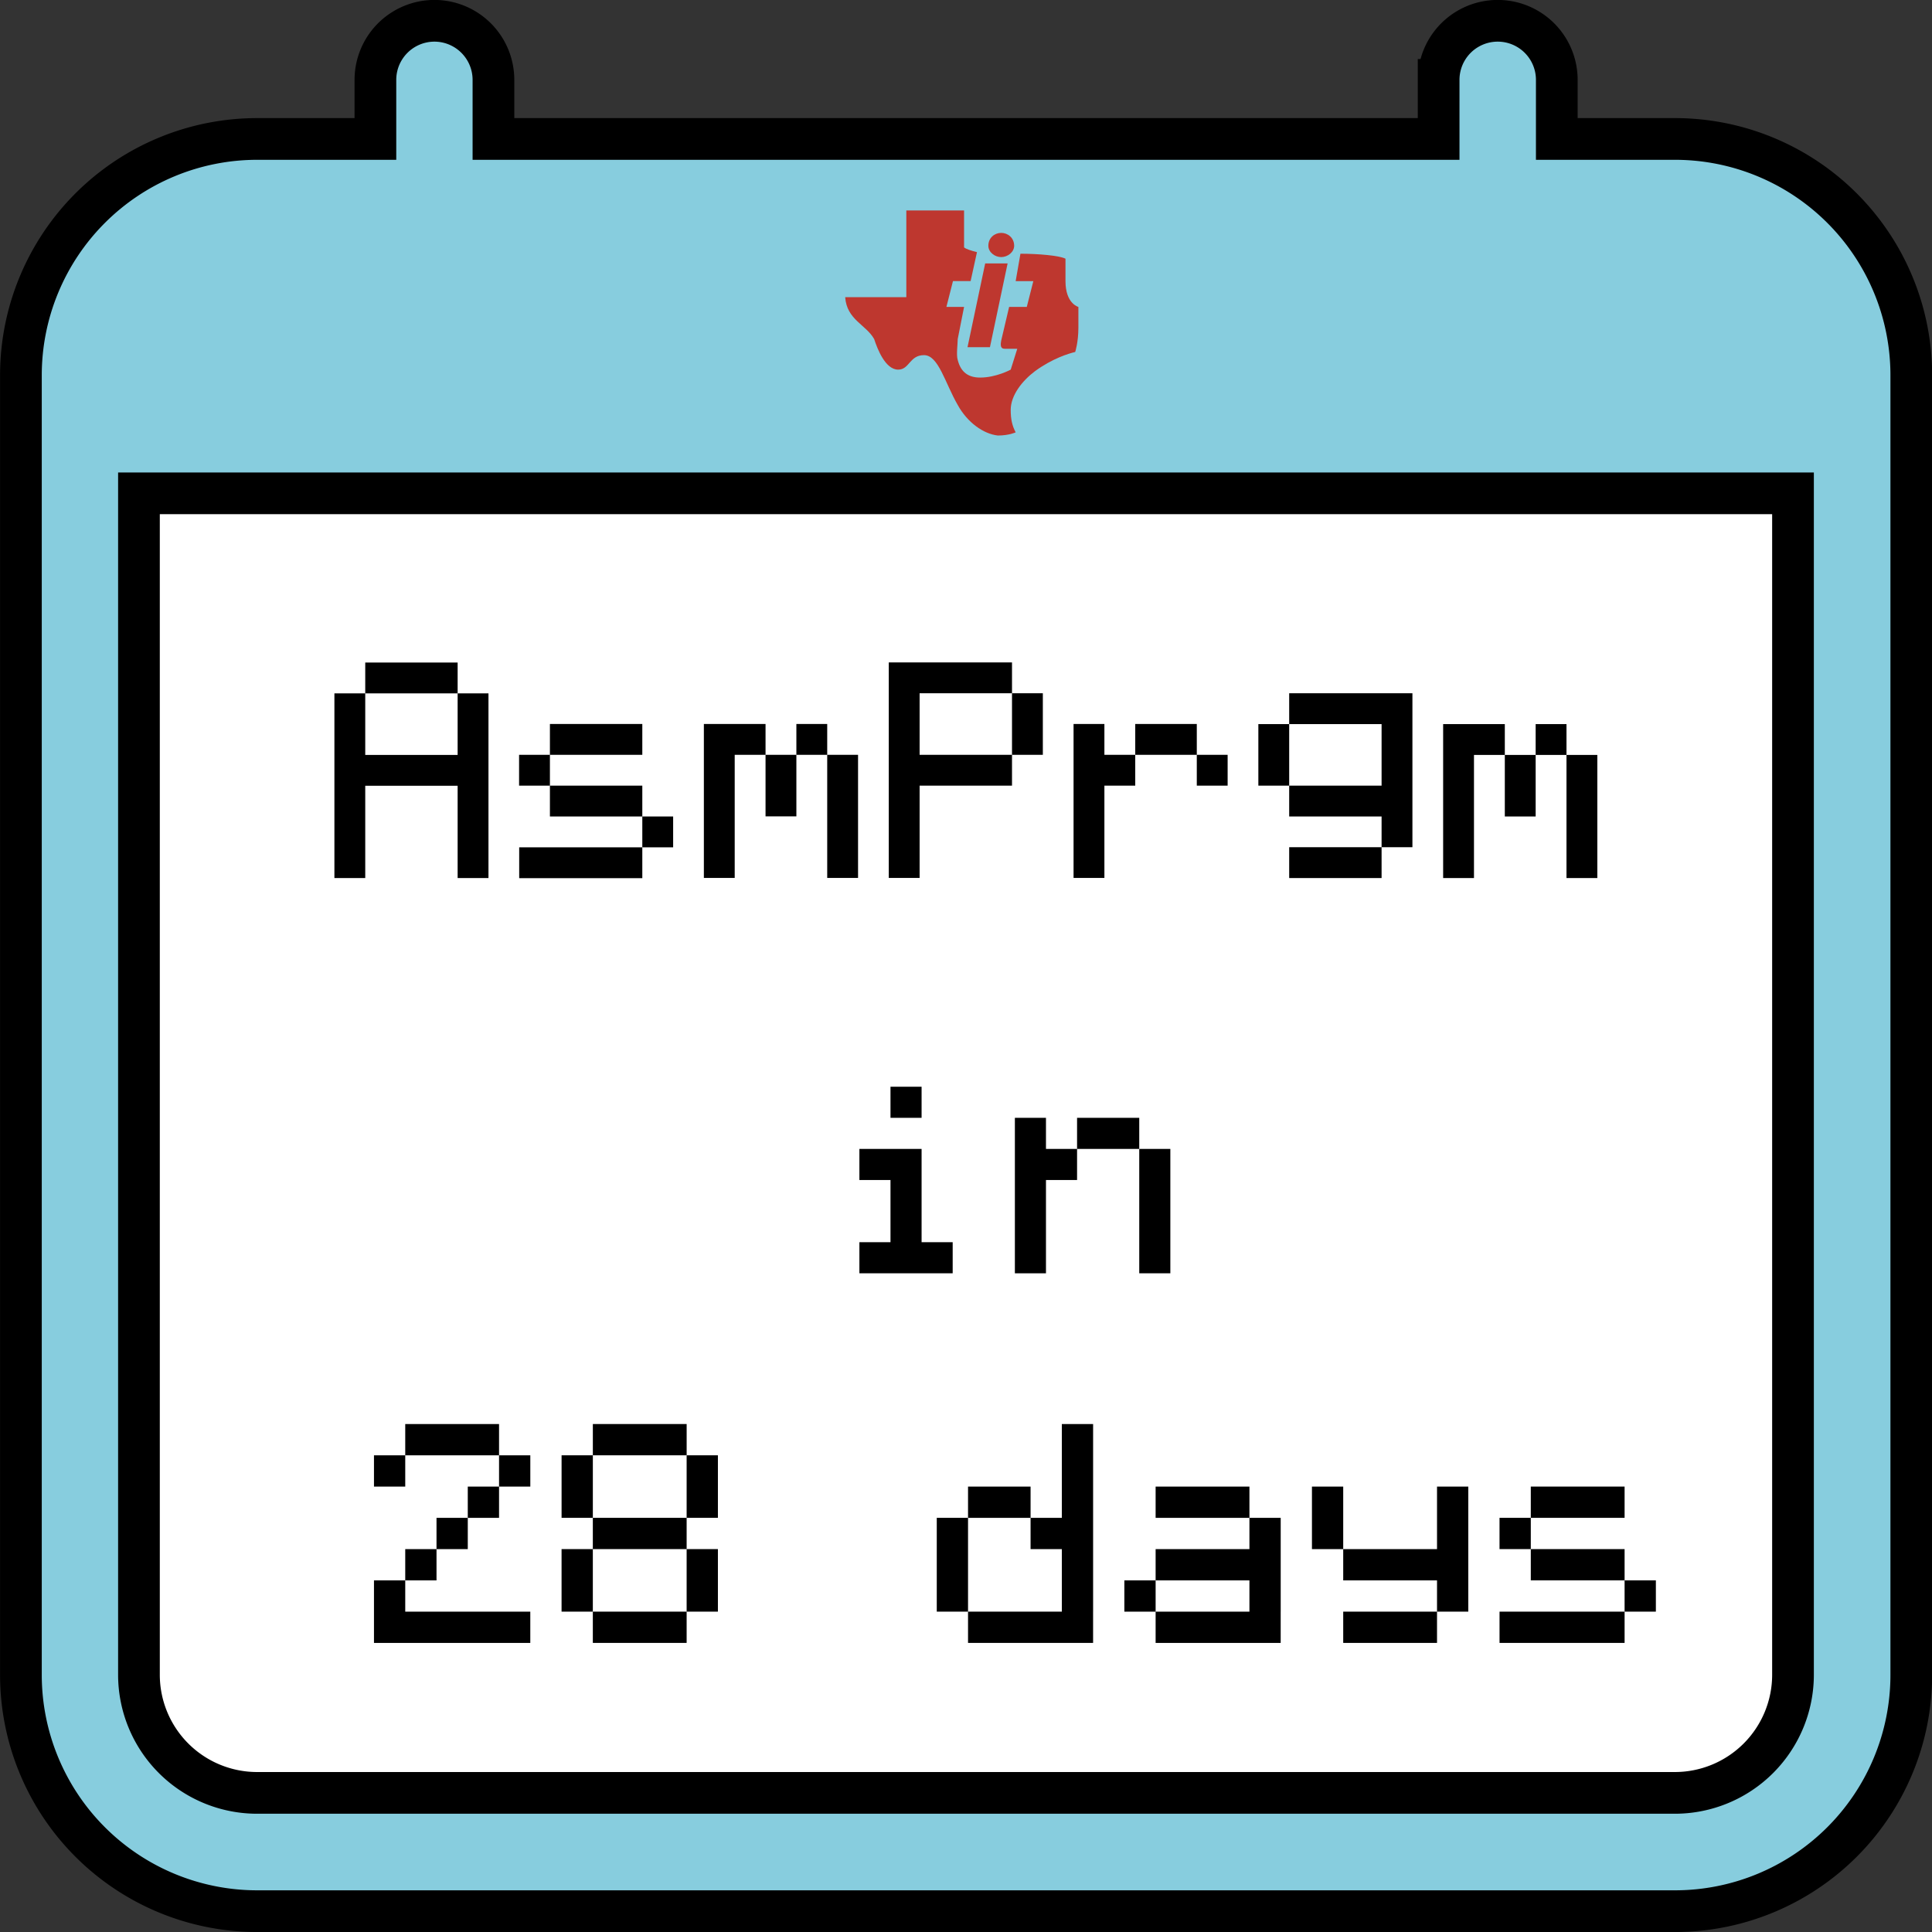 <?xml version="1.0" encoding="UTF-8"?>
<!-- Created with Inkscape (http://www.inkscape.org/) -->
<svg width="132.29mm" height="132.29mm" version="1.1" viewBox="0 0 132.29 132.29" xml:space="preserve" xmlns="http://www.w3.org/2000/svg"><rect x="0" y="0" width="132.29" height="132.29" fill="#333333" stroke="none"/><g transform="translate(-36.052 -86.32)"><g transform="matrix(8.499 0 0 8.499 37.552 87.82)" stroke-width=".353"><path d="m14.269 14.269v-10.47h-13.326v10.47z" fill="#fff"/><path d="m3.323-0.009a0.476 0.476 0 0 1 0.476 0.476v0.476h7.615v-0.476a0.476 0.476 0 0 1 0.952 0v0.476h0.952a1.904 1.904 0 0 1 1.904 1.904v10.47a1.904 1.904 0 0 1-1.904 1.904h-11.422a1.904 1.904 0 0 1-1.904-1.904v-10.47a1.904 1.904 0 0 1 1.904-1.904h0.952v-0.476a0.476 0.476 0 0 1 0.476-0.476zm-2.38 3.807v9.518a0.952 0.952 0 0 0 0.952 0.952h11.422a0.952 0.952 0 0 0 0.952-0.952v-9.518z" fill="#87cdde" stroke="#000" stroke-width=".336"/></g><g transform="matrix(.101 0 0 .101 -39.93 178.21)" fill="#be372f" fill-rule="evenodd"><path d="m1444.1-737.79c11.974 0 26.237 1.211 30.542 3.364v15.204c0 15.338 8.746 17.491 8.746 17.491v14.127c0 9.822-2.153 16.415-2.153 16.415-4.44 1.076-15.338 4.306-27.313 13.051-8.745 6.593-16.415 16.415-16.415 26.237 0 6.458 1.076 10.898 3.364 15.204 0 0-4.44 2.153-12.109 2.153-9.688-1.076-20.586-8.746-27.179-20.72-8.746-15.204-13.051-33.771-22.873-33.771-9.822 0-9.822 9.822-17.491 9.822-8.746 0-14.128-14.127-16.28-20.72-5.516-9.822-18.567-13.051-19.644-28.39h41.44v-58.797h39.154v25.026c1.211 1.076 4.44 2.153 8.746 3.229l-4.306 19.644h-11.975l-4.44 17.491h11.975l-4.306 21.797c0 3.229-1.077 10.898 0 14.127 2.153 8.746 7.669 11.975 15.204 11.975 10.898 0 20.72-5.382 20.72-5.382l4.44-14.127h-7.669c-2.153 0-4.306 0-3.229-5.516l5.382-22.873h11.975l4.44-17.491h-11.975l3.229-18.568"/><path d="m1420.2-731.2h15.204l-11.975 56.779h-15.204l11.974-56.779"/><path d="m1431.1-751.92c4.306 0 8.746 3.229 8.746 8.746 0 4.306-4.44 7.669-8.746 7.669-4.44 0-8.746-3.364-8.746-7.669 0-5.516 4.306-8.746 8.746-8.746"/></g><g transform="matrix(7.968 0 0 7.968 -288.87 -745.32)"><path d="m54.24 110.86h0.265v1.058h-0.265-1e-6v-1.058h1e-6zm-0.265-0.265h0.265 1e-6v0.265h-1e-6 -0.265-1e-6v-0.265h1e-6zm-0.265 0.265h0.265v0.529h-0.265v-0.529zm-0.265-0.265h0.265 1e-6v0.265h-1e-6 -0.265-1e-6v-0.265h1e-6zm-0.265 0h0.265v1.323h-0.265v-1.323zm-1.323 0.529h0.794 1e-6v0.265h-1e-6 -0.794v-0.265zm-0.265-0.529h0.265v0.529h-0.265-1e-6v-0.529h1e-6zm0.265-0.265h0.794 1e-6v0.265h-1e-6 -0.794v-0.265zm0.794 0h0.265 1e-6v1.323h-1e-6 -0.265-1e-6v-1.323h1e-6zm-0.794 1.323h0.794 1e-6v0.265h-1e-6 -0.794v-0.265zm-0.794-0.794h0.265v0.265h-0.265v-0.265zm-0.529-0.265h0.529v0.265h-0.529v-0.265zm-0.265 0.265h0.265v0.265h-0.265-1e-6v-0.265h1e-6zm-0.265-0.265h0.265 1e-6v1.323h-1e-6 -0.265-1e-6v-1.323h1e-6zm-1.323 0.265h0.794v0.265h-0.794-1e-6v-0.265h1e-6zm0.794-0.529h0.265 1e-6v0.529h-1e-6 -0.265-1e-6v-0.529h1e-6zm-0.794-0.265h0.794v0.265h-0.794-1e-6v-0.265h1e-6zm-0.265 0h0.265v1.852h-0.265v-1.852zm-0.529 0.794h0.265 1e-6v1.058h-1e-6 -0.265v-1.058zm-0.265-0.265h0.265v0.265h-0.265-1e-6v-0.265h1e-6zm-0.265 0.265h0.265 1e-6v0.529h-1e-6 -0.265-1e-6v-0.529h1e-6zm-0.265-0.265h0.265v0.265h-0.265v-0.265zm-0.265 0h0.265 1e-6v1.323h-1e-6 -0.265-1e-6v-1.323h1e-6zm-1.323 0h0.794v0.265h-0.794zm-0.265 0.265h0.265v0.265h-0.265zm0.265 0.265h0.794v0.265h-0.794zm0.794 0.265h0.265v0.265h-0.265zm-1.058 0.265h1.058v0.265h-1.058zm-1.323-0.794h0.794v0.265h-0.794zm0.794-0.529h0.265v1.587h-0.265zm-0.794-0.265h0.794v0.265h-0.794zm-0.265 0.265h0.265v1.587h-0.265z"/></g><path d="m114.06 164.99h2.129v0 8.516 0h-2.129v0-8.516 0zm-4.258-2.129h4.258v0 2.129 0h-4.258v0-2.129 0zm-2.129 2.129h2.129v0 2.129 0h-2.129v0-2.129 0zm-2.129-2.129h2.129v0 10.646 0h-2.129v0-10.646 0zm-8.517-2.129h2.129v0 2.129 0h-2.129v0-2.129 0zm-2.129 4.258h2.129v0 2.129 0h-2.129v0-2.129 0zm2.129 0h2.129v0 6.387 0h-2.129v0-6.387 0zm-2.129 6.387h6.387v0 2.129 0h-6.387v0-2.129 0z" stroke-linecap="round" stroke-width=".161"/><path d="m140.87 188.11h6.423v0 2.141 0h-6.423v0-2.141 0zm-2.141 2.141h2.141v0 2.141 0h-2.141v0-2.141 0zm2.141 2.141h6.423v0 2.141 0h-6.423v0-2.141 0zm6.423 2.141h2.141v0 2.141 0h-2.141v0-2.141 0zm-8.563 2.141h8.563v0 2.141 0h-8.563v0-2.141 0zm-12.845-8.563h2.141v0 4.282 0h-2.141v0-4.282 0zm2.141 4.282h6.423v0 2.141 0h-6.423v0-2.141 0zm6.423-4.282h2.141v0 8.563 0h-2.141v0-8.563 0zm-6.423 8.563h6.423v0 2.141 0h-6.423v0-2.141 0zm-12.845-8.563h6.423v0 2.141 0h-6.423v0-2.141 0zm0 4.282h6.423v0 2.141 0h-6.423v0-2.141 0zm6.423-2.141h2.141v0 6.423 0h-2.141v0-6.423 0zm-6.423 6.423h8.563v0 2.141 0h-8.563v0-2.141 0zm-2.141-2.141h2.141v0 2.141 0h-2.141v0-2.141 0zm-10.704-6.423h4.282v0 2.141 0h-4.282v0-2.141 0zm4.282 2.141h2.141v0 2.141 0h-2.141v0-2.141 0zm2.141-6.423h2.141v0 12.845 0h-2.141v0-12.845 0zm-6.423 12.845h8.563v0 2.141 0h-8.563v0-2.141 0zm-2.141-6.423h2.141v0 6.423 0h-2.141v0-6.423 0zm-23.549-6.423h6.423v0 2.141 0h-6.423-1e-6v-2.141h1e-6zm-2.141 2.141h2.141 1e-6v4.282h-1e-6 -2.141-2e-6v-4.282h2e-6zm8.563 0h2.141 1e-6v4.282h-1e-6 -2.141-1e-6v-4.282h1e-6zm0 6.423h2.141 1e-6v4.282h-1e-6 -2.141-1e-6v-4.282h1e-6zm-6.423-2.141h6.423v0 2.141 0h-6.423-1e-6v-2.141h1e-6zm-2.141 2.141h2.141 1e-6v4.282h-1e-6 -2.141-2e-6v-4.282h2e-6zm2.141 4.282h6.423v0 2.141 0h-6.423-1e-6v-2.141h1e-6zm-14.986-10.704h2.141 2e-6v2.141h-2e-6 -2.141-2e-6v-2.141h2e-6zm2.141-2.141h6.423v0 2.141 0h-6.423-2e-6v-2.141h2e-6zm6.423 2.141h2.141 2e-6v2.141h-2e-6 -2.141-1e-6v-2.141h1e-6zm-2.141 2.141h2.141 1e-6v2.141h-1e-6 -2.141-1e-6v-2.141h1e-6zm-2.141 2.141h2.141 1e-6v2.141h-1e-6 -2.141-2e-6v-2.141h2e-6zm-2.141 2.141h2.141 2e-6v2.141h-2e-6 -2.141-2e-6v-2.141h2e-6zm-2.141 2.141h2.141 2e-6v2.141h-2e-6 -2.141-2e-6v-2.141h2e-6zm0 2.141h10.704v0 2.141 0h-10.704-2e-6v-2.141h2e-6z" stroke-linecap="round" stroke-width=".162"/></g></svg>
